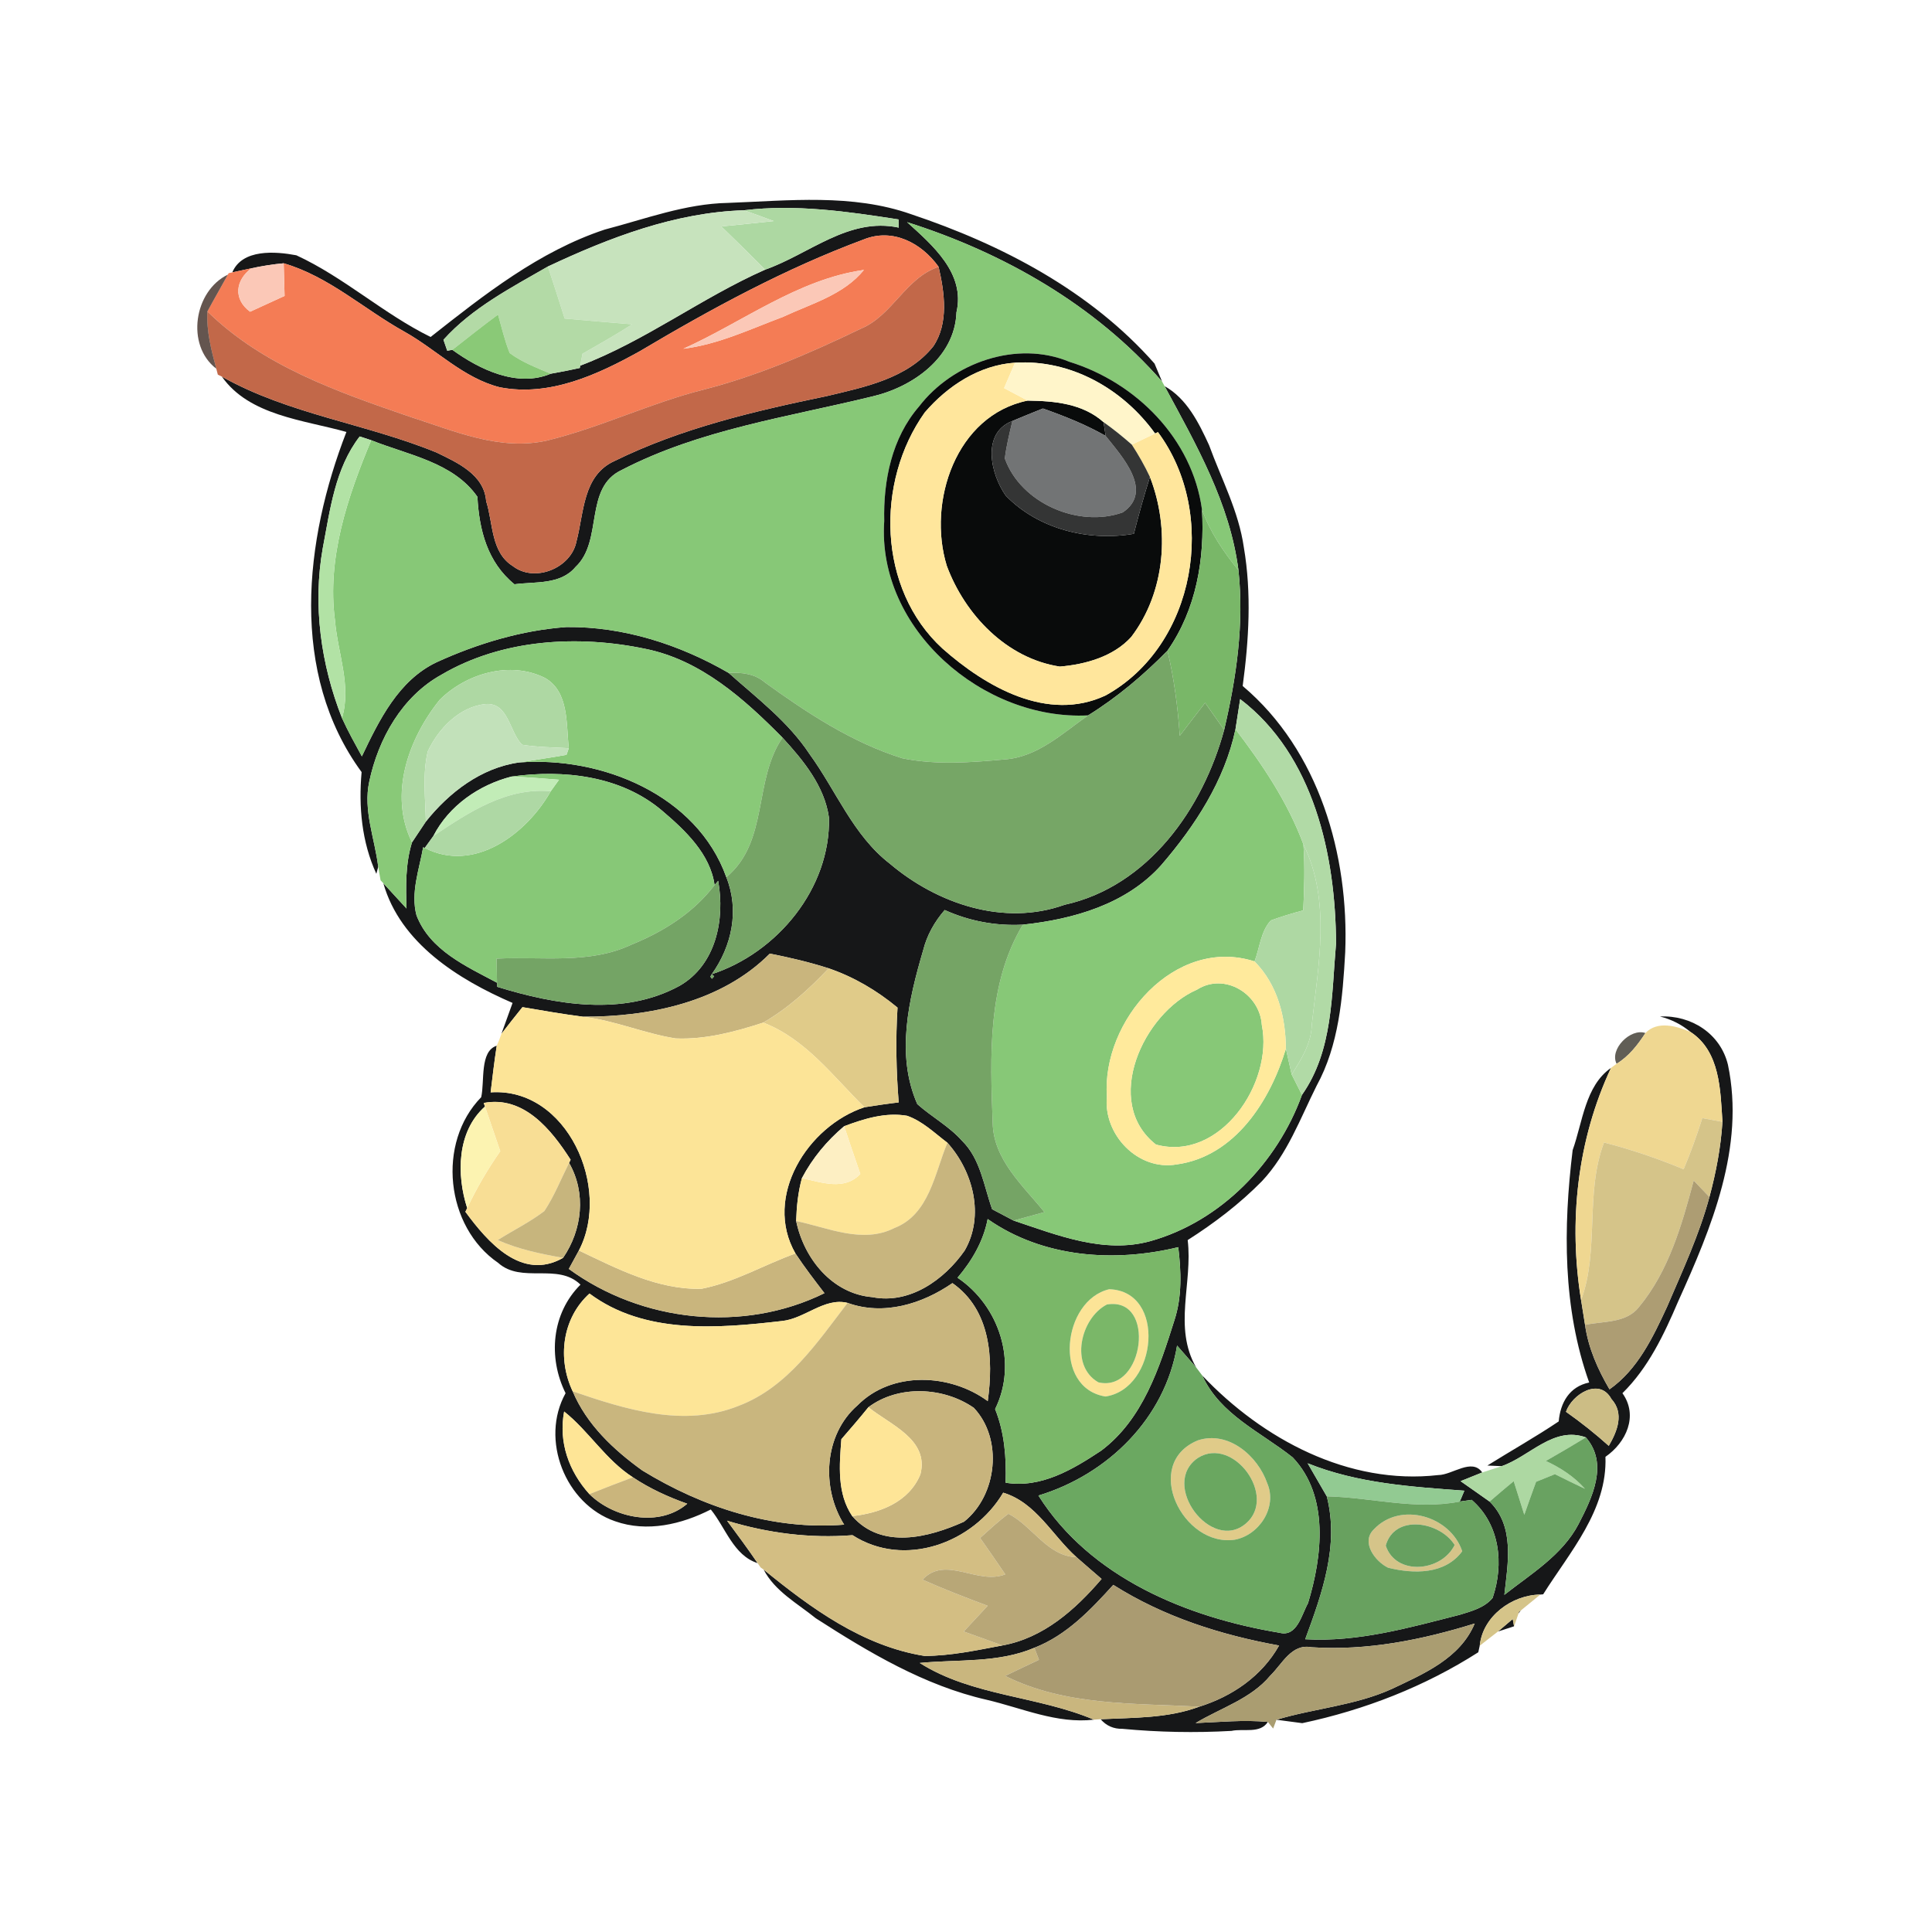 <?xml version="1.0" encoding="UTF-8" ?>
<!DOCTYPE svg PUBLIC "-//W3C//DTD SVG 1.1//EN" "http://www.w3.org/Graphics/SVG/1.1/DTD/svg11.dtd">
<svg width="215pt" height="215pt" viewBox="0 0 215 215" version="1.1" xmlns="http://www.w3.org/2000/svg">
<g id="#161718ff">
<path fill="#161718" opacity="1.00" d=" M 67.29 25.55 C 71.81 24.37 76.27 22.67 81.00 22.58 C 87.80 22.33 94.84 21.53 101.40 23.84 C 111.50 27.22 121.35 32.37 128.48 40.46 C 128.69 40.96 129.11 41.96 129.32 42.46 C 121.85 33.92 111.67 28.12 100.94 24.72 C 103.77 27.28 107.45 30.42 106.44 34.75 C 106.26 39.80 101.55 43.09 97.03 44.13 C 87.66 46.42 77.88 47.80 69.21 52.29 C 64.93 54.27 67.17 60.18 64.04 63.10 C 62.37 65.10 59.56 64.71 57.25 65.02 C 54.25 62.59 53.32 58.98 53.13 55.29 C 50.44 51.43 45.41 50.64 41.31 48.99 L 40.03 48.57 C 37.28 52.13 36.74 56.71 35.92 60.99 C 34.79 67.34 35.71 73.95 38.06 79.91 C 38.72 81.37 39.50 82.76 40.27 84.17 C 42.20 80.13 44.34 75.71 48.60 73.69 C 53.14 71.62 58.04 70.14 63.03 69.78 C 69.37 69.71 75.62 71.72 81.08 74.88 C 84.26 77.71 87.73 80.33 90.10 83.93 C 93.06 88.00 94.94 92.96 99.02 96.11 C 104.28 100.57 111.72 103.11 118.46 100.69 C 127.77 98.65 133.87 89.96 136.23 81.22 C 137.59 75.42 138.46 69.42 137.82 63.46 C 136.87 56.00 133.10 49.45 129.60 42.97 C 132.07 44.35 133.41 47.05 134.55 49.54 C 135.92 53.30 137.85 56.91 138.42 60.92 C 139.29 66.02 138.98 71.24 138.29 76.34 C 146.79 83.51 150.13 95.16 149.70 105.96 C 149.42 111.02 149.00 116.31 146.51 120.84 C 144.69 124.48 143.27 128.43 140.43 131.45 C 137.96 133.96 135.14 136.11 132.17 138.00 C 132.75 142.78 130.54 147.70 133.11 152.17 C 132.58 151.56 131.52 150.35 130.99 149.74 C 129.65 157.84 123.26 164.10 115.56 166.43 C 121.34 175.59 132.11 179.99 142.39 181.70 C 144.34 182.21 144.85 179.67 145.56 178.41 C 147.15 173.20 147.94 166.48 143.86 162.19 C 140.31 159.36 135.79 157.44 133.79 153.07 C 140.50 160.15 150.07 165.29 160.06 164.15 C 161.62 164.14 163.80 162.21 164.95 163.86 C 164.35 164.10 163.14 164.59 162.54 164.83 C 163.61 165.59 164.70 166.33 165.77 167.10 C 168.59 169.87 167.80 173.97 167.41 177.48 C 170.39 175.14 173.86 173.06 175.67 169.60 C 177.18 166.68 179.03 162.89 176.48 159.96 C 172.89 158.67 170.24 162.08 167.11 163.16 C 166.71 163.14 165.92 163.11 165.52 163.09 C 168.16 161.44 170.87 159.92 173.46 158.18 C 173.64 156.11 174.64 154.31 176.85 153.85 C 173.89 145.57 173.96 136.60 175.01 127.99 C 176.12 124.90 176.40 120.84 179.28 118.84 C 175.52 126.87 174.53 135.98 175.95 144.69 C 176.09 145.61 176.24 146.52 176.39 147.44 C 176.75 150.01 177.81 152.39 179.11 154.61 C 182.25 152.40 183.94 148.83 185.51 145.44 C 187.23 141.42 189.09 137.44 190.23 133.21 C 190.97 130.47 191.50 127.67 191.68 124.84 C 191.45 121.32 191.43 117.02 188.14 114.85 C 187.14 114.02 186.01 113.44 184.73 113.12 C 188.20 112.95 191.45 115.02 192.29 118.48 C 194.22 127.64 190.45 136.65 186.75 144.83 C 185.18 148.50 183.44 152.20 180.55 155.04 C 182.35 157.56 180.96 160.53 178.66 162.12 C 178.88 168.05 174.70 172.70 171.73 177.42 L 171.41 177.45 C 168.25 177.49 165.00 179.86 164.67 183.14 L 164.51 183.87 C 158.54 187.69 151.85 190.29 144.92 191.76 C 144.21 191.66 142.77 191.47 142.05 191.38 C 146.30 190.10 150.83 189.80 154.91 187.94 C 158.45 186.26 162.49 184.55 164.11 180.67 C 158.22 182.50 152.13 183.72 145.93 183.31 C 143.72 182.89 142.69 185.18 141.36 186.47 C 139.21 189.06 135.86 190.06 133.05 191.75 C 135.73 191.64 138.41 191.37 141.09 191.62 C 140.24 192.97 138.36 192.33 137.05 192.62 C 133.01 192.85 128.94 192.77 124.91 192.39 C 123.93 192.41 123.12 192.06 122.48 191.32 C 126.15 191.14 129.94 191.23 133.45 189.93 C 137.12 188.78 140.42 186.53 142.34 183.12 C 135.83 181.94 129.50 179.92 123.89 176.37 C 121.37 179.15 118.69 181.98 115.11 183.37 C 111.07 185.09 106.62 184.64 102.35 185.06 C 108.19 188.76 115.45 188.71 121.73 191.37 C 117.61 191.85 113.74 190.08 109.81 189.16 C 102.88 187.58 96.70 183.89 90.79 180.09 C 88.74 178.43 86.23 177.08 84.98 174.67 C 90.26 178.97 95.98 183.17 102.89 184.28 C 105.81 184.27 108.69 183.65 111.55 183.11 C 116.13 182.28 119.66 179.13 122.59 175.71 C 121.66 174.90 120.72 174.11 119.80 173.29 C 117.10 170.88 115.31 167.22 111.64 166.11 C 108.31 171.74 100.63 174.55 94.87 170.84 C 90.15 171.22 85.44 170.61 80.91 169.23 C 82.06 170.79 83.22 172.34 84.31 173.95 C 81.63 173.10 80.74 169.99 79.10 167.98 C 75.85 169.64 72.00 170.55 68.45 169.29 C 62.90 167.39 60.07 160.19 62.94 155.04 C 60.97 151.06 61.38 146.17 64.60 142.96 C 62.05 140.48 58.05 142.89 55.43 140.53 C 49.58 136.52 48.58 127.19 53.55 122.10 C 53.95 120.35 53.36 116.98 55.28 116.37 C 55.01 118.09 54.81 119.83 54.60 121.56 C 63.11 120.98 68.07 132.20 64.42 139.16 C 64.14 139.67 63.58 140.70 63.30 141.21 C 71.42 147.14 82.68 148.37 91.75 143.91 C 90.64 142.46 89.52 141.01 88.52 139.49 C 84.90 133.18 89.89 125.30 96.20 123.22 C 97.46 123.02 98.73 122.83 100.01 122.68 C 99.73 119.16 99.66 115.64 99.88 112.13 C 97.60 110.24 95.03 108.72 92.22 107.76 C 90.08 107.07 87.88 106.56 85.67 106.12 C 80.30 111.53 72.22 113.18 64.85 113.14 C 62.60 112.85 60.37 112.46 58.14 112.08 C 57.35 113.06 56.57 114.05 55.80 115.05 C 56.11 114.19 56.73 112.47 57.04 111.61 C 51.01 109.00 44.55 104.96 42.66 98.29 C 43.30 99.00 44.60 100.40 45.24 101.10 C 45.16 98.64 45.11 96.12 45.85 93.74 C 46.23 93.16 47.00 92.01 47.39 91.43 C 49.98 88.18 53.55 85.44 57.76 84.85 C 66.91 84.14 77.55 88.44 80.83 97.62 C 82.29 101.29 81.46 105.25 79.21 108.41 L 79.05 108.68 L 79.23 108.92 L 79.47 108.65 L 79.21 108.41 C 86.49 106.03 92.44 98.86 92.25 90.99 C 91.76 87.48 89.40 84.62 87.08 82.09 C 82.82 77.78 78.02 73.48 71.89 72.22 C 64.34 70.63 55.92 71.10 49.15 75.07 C 44.75 77.49 42.10 82.21 41.09 86.99 C 40.40 90.19 41.71 93.31 42.09 96.46 L 41.88 97.24 C 40.25 93.69 39.90 89.77 40.24 85.92 C 32.18 74.92 33.88 60.08 38.55 48.07 C 33.79 46.73 27.75 46.26 24.69 41.91 C 32.13 46.10 40.74 47.15 48.56 50.35 C 50.90 51.48 53.88 52.81 54.10 55.77 C 54.89 58.22 54.61 61.46 57.06 62.99 C 59.49 64.89 63.57 63.23 64.15 60.25 C 65.00 57.05 64.84 52.90 68.39 51.30 C 75.81 47.65 83.95 45.75 92.00 44.08 C 96.23 43.07 100.99 42.13 103.86 38.54 C 105.60 35.96 105.11 32.56 104.45 29.69 C 102.55 27.04 99.35 25.34 96.11 26.65 C 87.40 29.88 79.19 34.34 71.21 39.08 C 66.50 41.70 61.16 44.17 55.63 43.10 C 51.57 42.08 48.59 38.92 45.02 36.92 C 40.51 34.42 36.61 30.77 31.57 29.30 C 30.36 29.41 29.15 29.60 27.96 29.86 C 27.43 29.97 26.38 30.20 25.85 30.31 C 26.96 27.68 30.66 27.97 32.98 28.41 C 38.29 30.86 42.67 34.92 47.92 37.50 C 53.88 32.80 59.99 27.97 67.29 25.55 M 82.80 23.40 C 75.15 23.63 67.82 26.44 60.97 29.66 C 56.88 32.02 52.55 34.25 49.35 37.81 L 49.77 39.03 L 50.34 38.93 C 53.38 41.13 57.57 43.15 61.28 41.59 C 62.36 41.40 63.44 41.19 64.52 40.95 L 64.57 40.69 C 71.80 37.95 78.06 33.14 85.14 30.01 C 90.06 28.28 94.44 24.14 100.02 25.33 L 99.99 24.42 C 94.32 23.54 88.54 22.70 82.80 23.40 M 138.01 77.80 C 137.88 78.64 137.62 80.31 137.49 81.15 C 136.28 86.87 133.00 91.89 129.24 96.26 C 125.35 100.63 119.45 102.30 113.83 102.90 C 110.83 103.06 107.87 102.51 105.13 101.27 C 104.00 102.57 103.15 104.08 102.73 105.76 C 101.12 111.25 99.67 117.38 102.08 122.87 C 103.69 124.30 105.63 125.34 107.07 126.96 C 109.12 128.98 109.48 131.97 110.41 134.57 C 111.21 134.99 112.00 135.41 112.80 135.83 C 117.66 137.45 122.83 139.55 128.01 138.12 C 135.86 135.93 142.15 129.41 144.89 121.84 C 148.36 116.91 148.17 110.72 148.68 104.99 C 148.63 95.19 146.22 84.06 138.01 77.80 M 56.92 86.42 C 53.30 87.35 49.96 89.66 48.23 93.03 C 47.99 93.36 47.51 94.03 47.27 94.36 L 47.09 94.29 C 46.65 96.77 45.68 99.35 46.35 101.86 C 47.84 105.75 51.88 107.53 55.31 109.36 L 55.31 109.81 C 61.82 111.82 69.35 113.13 75.62 109.71 C 79.68 107.39 80.70 102.31 79.92 98.02 L 79.52 98.49 C 79.04 95.03 76.26 92.41 73.71 90.24 C 69.12 86.32 62.71 85.61 56.92 86.42 M 53.83 122.74 L 53.97 123.14 C 50.84 125.91 50.79 130.73 51.99 134.44 L 51.79 134.85 C 54.25 138.20 58.05 142.61 62.66 139.98 C 64.80 136.85 65.25 132.77 63.33 129.41 L 63.50 129.06 C 61.37 125.73 58.30 121.90 53.83 122.74 M 93.94 125.33 C 92.02 126.95 90.41 128.89 89.24 131.11 C 88.81 132.67 88.65 134.27 88.60 135.88 C 89.46 140.04 92.59 143.97 97.07 144.35 C 101.23 145.17 105.08 142.42 107.35 139.17 C 109.59 135.30 108.29 130.34 105.43 127.17 C 104.00 126.09 102.67 124.77 100.95 124.17 C 98.54 123.75 96.16 124.50 93.94 125.33 M 109.91 135.66 C 109.44 138.12 108.17 140.29 106.56 142.19 C 111.23 145.33 113.28 151.67 110.74 156.81 C 111.79 159.42 112.00 162.22 111.91 165.00 C 115.85 165.65 119.41 163.51 122.55 161.43 C 127.20 157.93 129.02 152.21 130.70 146.90 C 131.55 144.28 131.45 141.49 131.12 138.79 C 123.99 140.52 116.07 139.97 109.91 135.66 M 94.32 144.99 C 91.74 144.35 89.55 146.77 86.99 147.01 C 79.84 147.83 71.73 148.52 65.60 143.95 C 62.55 146.71 62.01 151.20 63.73 154.83 C 65.29 158.53 68.27 161.33 71.48 163.64 C 78.17 167.74 86.01 170.31 93.94 169.67 C 91.37 165.57 91.68 159.66 95.43 156.39 C 99.24 152.54 105.73 152.84 109.92 155.92 C 110.57 151.21 110.26 145.78 105.99 142.79 C 102.61 145.12 98.33 146.44 94.32 144.99 M 96.64 156.60 C 95.66 157.81 94.65 158.99 93.63 160.16 C 93.41 163.06 93.13 166.18 94.84 168.72 C 98.12 172.46 103.34 171.11 107.28 169.34 C 110.98 166.40 111.64 160.13 108.37 156.67 C 105.01 154.34 99.99 154.09 96.64 156.60 M 174.27 157.11 C 175.93 158.28 177.52 159.54 179.03 160.90 C 179.98 159.27 180.78 157.29 179.32 155.68 C 177.99 153.24 174.94 155.16 174.27 157.11 M 62.78 157.08 C 62.14 160.50 63.31 163.74 65.59 166.27 C 68.33 168.97 73.39 170.00 76.48 167.34 C 74.36 166.59 72.30 165.65 70.43 164.40 C 67.40 162.46 65.52 159.25 62.78 157.08 M 145.52 162.84 C 146.23 164.06 146.94 165.29 147.65 166.52 C 149.05 172.00 147.12 177.33 145.25 182.42 C 151.14 182.76 156.83 181.13 162.48 179.69 C 163.77 179.29 165.19 178.92 166.10 177.83 C 167.39 174.05 166.92 169.63 163.77 166.91 C 163.44 166.96 162.78 167.06 162.45 167.10 L 162.96 165.89 C 157.04 165.45 151.10 165.08 145.52 162.84 Z" />
<path fill="#161718" opacity="1.00" d=" M 166.70 181.56 C 167.11 181.22 167.93 180.52 168.34 180.17 L 168.49 180.98 C 168.04 181.13 167.15 181.42 166.70 181.56 Z" />
</g>
<g id="#add8a2ff">
<path fill="#add8a2" opacity="1.00" d=" M 82.80 23.40 C 88.54 22.70 94.32 23.54 99.99 24.42 L 100.02 25.33 C 94.44 24.14 90.06 28.28 85.14 30.01 C 83.54 28.39 81.91 26.78 80.27 25.20 C 82.21 25.01 84.15 24.81 86.10 24.60 C 85.00 24.19 83.90 23.79 82.80 23.40 Z" />
<path fill="#add8a2" opacity="1.00" d=" M 167.11 163.16 C 170.24 162.08 172.89 158.67 176.48 159.96 C 175.01 160.85 173.53 161.73 172.03 162.58 C 173.66 163.34 175.18 164.32 176.38 165.68 C 175.25 165.15 174.14 164.60 173.04 164.05 C 172.51 164.26 171.46 164.69 170.94 164.90 C 170.49 166.12 170.06 167.34 169.63 168.57 C 169.24 167.32 168.85 166.07 168.45 164.83 C 167.55 165.58 166.65 166.33 165.77 167.10 C 164.70 166.33 163.61 165.59 162.54 164.83 C 163.14 164.59 164.35 164.10 164.95 163.86 C 165.49 163.68 166.57 163.33 167.11 163.16 Z" />
</g>
<g id="#c7e3bdff">
<path fill="#c7e3bd" opacity="1.00" d=" M 60.97 29.66 C 67.82 26.44 75.15 23.63 82.80 23.40 C 83.90 23.79 85.00 24.19 86.10 24.60 C 84.15 24.81 82.21 25.01 80.27 25.20 C 81.91 26.78 83.54 28.39 85.14 30.01 C 78.06 33.14 71.80 37.95 64.57 40.69 C 64.63 40.36 64.76 39.70 64.82 39.37 C 66.68 38.30 68.55 37.25 70.35 36.09 C 67.84 35.88 65.34 35.68 62.84 35.45 C 62.23 33.52 61.61 31.58 60.97 29.66 Z" />
</g>
<g id="#87c877ff">
<path fill="#87c877" opacity="1.00" d=" M 100.94 24.72 C 111.67 28.12 121.85 33.92 129.32 42.46 C 129.39 42.59 129.53 42.84 129.60 42.97 C 133.10 49.45 136.87 56.00 137.82 63.46 C 136.16 61.41 134.65 59.20 133.76 56.70 C 132.69 48.83 126.42 42.55 119.00 40.26 C 113.16 37.83 106.02 40.35 102.27 45.24 C 99.24 48.74 98.29 53.48 98.40 57.98 C 97.57 70.04 109.46 80.21 121.09 79.61 C 118.22 81.61 115.48 84.25 111.80 84.51 C 108.02 84.86 104.14 85.15 100.40 84.38 C 94.80 82.62 89.84 79.35 85.13 75.95 C 84.00 74.97 82.52 74.81 81.08 74.88 C 75.62 71.72 69.37 69.71 63.03 69.78 C 58.04 70.14 53.14 71.62 48.60 73.69 C 44.34 75.71 42.20 80.13 40.27 84.17 C 39.50 82.76 38.72 81.37 38.06 79.91 C 39.13 76.28 37.57 72.67 37.28 69.05 C 36.36 62.10 38.68 55.30 41.31 48.99 C 45.41 50.64 50.44 51.43 53.13 55.29 C 53.32 58.98 54.25 62.59 57.25 65.02 C 59.56 64.71 62.37 65.10 64.04 63.10 C 67.17 60.18 64.93 54.27 69.21 52.29 C 77.88 47.80 87.66 46.42 97.03 44.13 C 101.55 43.09 106.26 39.80 106.44 34.75 C 107.45 30.42 103.77 27.28 100.94 24.72 Z" />
<path fill="#87c877" opacity="1.00" d=" M 129.24 96.26 C 133.00 91.89 136.28 86.87 137.49 81.15 C 140.50 85.10 143.31 89.27 145.05 93.97 C 145.22 96.41 145.15 98.87 145.03 101.31 C 143.81 101.63 142.60 102.00 141.42 102.43 C 140.29 103.66 140.19 105.48 139.61 106.99 C 130.75 104.15 122.58 113.62 123.18 122.03 C 122.76 126.25 126.63 130.33 130.95 129.58 C 137.43 128.69 141.36 122.48 143.10 116.70 C 143.26 117.42 143.58 118.85 143.74 119.57 C 144.03 120.14 144.61 121.27 144.89 121.84 C 142.15 129.41 135.86 135.93 128.01 138.12 C 122.83 139.55 117.66 137.45 112.80 135.83 C 113.94 135.51 115.09 135.20 116.23 134.89 C 113.84 131.94 110.55 129.05 110.47 124.96 C 110.19 117.55 109.86 109.48 113.83 102.90 C 119.45 102.30 125.35 100.63 129.24 96.26 Z" />
<path fill="#87c877" opacity="1.00" d=" M 56.92 86.42 C 62.71 85.61 69.12 86.32 73.71 90.24 C 76.26 92.41 79.04 95.03 79.52 98.49 C 77.18 101.58 73.83 103.68 70.28 105.12 C 65.58 107.34 60.27 106.42 55.26 106.68 C 55.28 107.57 55.29 108.46 55.31 109.36 C 51.88 107.53 47.84 105.75 46.35 101.86 C 45.68 99.35 46.65 96.77 47.09 94.29 L 47.27 94.36 C 52.78 97.21 58.63 92.77 61.29 88.05 C 61.52 87.73 61.98 87.09 62.21 86.77 C 60.45 86.63 58.69 86.49 56.92 86.42 Z" />
<path fill="#87c877" opacity="1.00" d=" M 133.21 110.13 C 136.27 108.18 140.21 110.60 140.42 114.07 C 141.73 120.52 135.77 129.32 128.64 127.37 C 122.64 122.68 127.22 112.72 133.21 110.13 Z" />
</g>
<g id="#f47c55ff">
<path fill="#f47c55" opacity="1.00" d=" M 71.21 39.08 C 79.19 34.34 87.40 29.88 96.11 26.65 C 99.35 25.34 102.55 27.04 104.45 29.69 C 100.77 30.93 99.34 35.09 95.82 36.57 C 90.19 39.28 84.44 41.78 78.38 43.34 C 72.43 44.83 66.89 47.55 60.94 49.01 C 55.67 50.24 50.52 47.95 45.59 46.37 C 37.58 43.62 29.25 40.72 23.08 34.66 C 23.82 33.28 24.61 31.93 25.36 30.56 L 25.45 30.40 L 25.85 30.31 C 26.38 30.20 27.43 29.97 27.96 29.86 C 26.20 31.20 25.93 33.28 27.83 34.69 C 29.11 34.11 30.40 33.52 31.67 32.93 C 31.65 32.02 31.60 30.21 31.57 29.30 C 36.61 30.77 40.51 34.42 45.02 36.92 C 48.59 38.92 51.57 42.08 55.63 43.10 C 61.16 44.17 66.50 41.70 71.21 39.08 M 76.05 38.81 C 79.94 38.33 83.50 36.62 87.14 35.26 C 90.26 33.80 93.89 32.82 96.14 30.04 C 88.79 31.08 82.69 35.82 76.05 38.81 Z" />
</g>
<g id="#fbc8b7ff">
<path fill="#fbc8b7" opacity="1.00" d=" M 27.96 29.86 C 29.15 29.60 30.36 29.41 31.57 29.30 C 31.60 30.21 31.65 32.02 31.67 32.93 C 30.40 33.52 29.11 34.11 27.83 34.69 C 25.93 33.28 26.20 31.20 27.96 29.86 Z" />
<path fill="#fbc8b7" opacity="1.00" d=" M 76.05 38.81 C 82.69 35.82 88.79 31.08 96.14 30.04 C 93.89 32.82 90.26 33.80 87.14 35.26 C 83.50 36.62 79.94 38.33 76.05 38.81 Z" />
</g>
<g id="#b3daa6ff">
<path fill="#b3daa6" opacity="1.00" d=" M 49.35 37.81 C 52.55 34.25 56.88 32.02 60.97 29.66 C 61.61 31.58 62.23 33.52 62.84 35.45 C 65.34 35.68 67.84 35.88 70.35 36.09 C 68.55 37.25 66.68 38.30 64.82 39.37 C 64.76 39.70 64.63 40.36 64.57 40.69 L 64.52 40.95 C 63.44 41.19 62.36 41.40 61.28 41.59 C 59.72 40.92 58.09 40.32 56.72 39.29 C 56.16 37.90 55.83 36.44 55.42 35.01 C 53.70 36.27 52.03 37.61 50.34 38.93 L 49.77 39.03 L 49.35 37.81 Z" />
</g>
<g id="#c26849ff">
<path fill="#c26849" opacity="1.00" d=" M 95.82 36.57 C 99.34 35.09 100.77 30.93 104.45 29.69 C 105.11 32.56 105.60 35.96 103.86 38.54 C 100.99 42.13 96.23 43.07 92.00 44.08 C 83.95 45.75 75.81 47.65 68.39 51.30 C 64.84 52.90 65.00 57.05 64.15 60.25 C 63.57 63.23 59.49 64.89 57.06 62.99 C 54.61 61.46 54.89 58.22 54.10 55.77 C 53.88 52.81 50.90 51.48 48.56 50.35 C 40.74 47.15 32.13 46.10 24.69 41.91 L 24.24 41.69 L 24.07 41.03 C 23.51 38.95 22.96 36.83 23.08 34.66 C 29.25 40.72 37.58 43.62 45.59 46.37 C 50.52 47.95 55.67 50.24 60.94 49.01 C 66.89 47.55 72.43 44.83 78.38 43.34 C 84.44 41.78 90.19 39.28 95.82 36.57 Z" />
</g>
<g id="#2b160fba">
<path fill="#2b160f" opacity="0.73" d=" M 24.07 41.03 C 20.65 38.42 21.59 32.37 25.36 30.56 C 24.61 31.93 23.82 33.28 23.08 34.66 C 22.96 36.83 23.51 38.95 24.07 41.03 Z" />
</g>
<g id="#8ac977ff">
<path fill="#8ac977" opacity="1.00" d=" M 50.34 38.93 C 52.03 37.61 53.70 36.27 55.42 35.01 C 55.83 36.44 56.16 37.90 56.72 39.29 C 58.09 40.32 59.72 40.92 61.28 41.59 C 57.57 43.15 53.38 41.13 50.34 38.93 Z" />
</g>
<g id="#090b0bff">
<path fill="#090b0b" opacity="1.00" d=" M 102.27 45.24 C 106.02 40.35 113.16 37.83 119.00 40.26 C 126.42 42.55 132.69 48.83 133.76 56.70 C 134.08 62.20 133.13 67.82 129.92 72.41 C 127.25 75.13 124.33 77.60 121.09 79.61 C 109.46 80.21 97.57 70.04 98.40 57.98 C 98.29 53.48 99.24 48.74 102.27 45.24 M 102.91 45.90 C 97.40 53.64 97.65 65.55 104.88 72.17 C 109.68 76.42 116.58 80.42 123.04 77.39 C 133.10 71.83 135.59 57.15 128.86 48.09 L 128.54 48.24 C 124.97 43.28 119.17 39.98 112.96 40.36 C 108.98 40.63 105.45 42.94 102.91 45.90 Z" />
<path fill="#090b0b" opacity="1.00" d=" M 114.36 44.58 C 117.34 44.62 120.48 44.90 122.81 46.98 L 123.04 48.51 C 120.83 47.25 118.46 46.31 116.06 45.46 C 114.92 45.91 113.79 46.38 112.66 46.85 C 109.19 48.18 110.24 52.77 111.92 55.15 C 115.52 58.88 121.14 60.28 126.18 59.40 C 126.72 57.28 127.31 55.17 127.97 53.08 C 130.22 58.87 129.71 65.86 125.89 70.88 C 123.91 73.07 120.80 73.94 117.94 74.18 C 112.02 73.28 107.38 68.41 105.36 62.96 C 103.18 55.85 106.38 46.20 114.36 44.58 Z" />
</g>
<g id="#ffe69cff">
<path fill="#ffe69c" opacity="1.00" d=" M 102.91 45.90 C 105.45 42.94 108.98 40.63 112.96 40.36 C 112.66 41.07 112.05 42.48 111.74 43.19 C 112.40 43.54 113.71 44.23 114.36 44.58 C 106.38 46.20 103.18 55.85 105.36 62.96 C 107.38 68.41 112.02 73.28 117.94 74.18 C 120.80 73.94 123.91 73.07 125.89 70.88 C 129.71 65.86 130.22 58.87 127.97 53.08 C 127.38 51.83 126.70 50.63 125.95 49.48 C 126.60 49.17 127.89 48.55 128.54 48.24 L 128.86 48.09 C 135.59 57.15 133.10 71.83 123.04 77.39 C 116.58 80.42 109.68 76.42 104.88 72.17 C 97.65 65.55 97.40 53.64 102.91 45.90 Z" />
</g>
<g id="#fff5caff">
<path fill="#fff5ca" opacity="1.00" d=" M 112.96 40.36 C 119.17 39.98 124.97 43.28 128.54 48.24 C 127.89 48.55 126.60 49.17 125.95 49.48 C 124.94 48.59 123.90 47.75 122.81 46.98 C 120.48 44.90 117.34 44.62 114.36 44.58 C 113.71 44.23 112.40 43.54 111.74 43.19 C 112.05 42.48 112.66 41.07 112.96 40.36 Z" />
</g>
<g id="#727475ff">
<path fill="#727475" opacity="1.00" d=" M 112.66 46.85 C 113.79 46.38 114.92 45.91 116.06 45.46 C 118.46 46.31 120.83 47.25 123.04 48.51 C 124.83 50.76 128.43 54.65 124.95 57.02 C 120.06 58.78 113.59 56.01 111.82 51.02 C 111.99 49.61 112.34 48.23 112.66 46.85 Z" />
</g>
<g id="#343535ff">
<path fill="#343535" opacity="1.00" d=" M 111.92 55.15 C 110.24 52.77 109.19 48.18 112.66 46.85 C 112.34 48.23 111.99 49.61 111.82 51.02 C 113.59 56.01 120.06 58.78 124.95 57.02 C 128.43 54.65 124.83 50.76 123.04 48.51 L 122.81 46.98 C 123.90 47.75 124.94 48.59 125.95 49.48 C 126.70 50.63 127.38 51.83 127.97 53.08 C 127.31 55.17 126.72 57.28 126.18 59.40 C 121.14 60.28 115.52 58.88 111.92 55.15 Z" />
</g>
<g id="#b2e2a5ff">
<path fill="#b2e2a5" opacity="1.00" d=" M 40.03 48.57 L 41.31 48.99 C 38.68 55.30 36.36 62.10 37.28 69.05 C 37.57 72.67 39.13 76.28 38.06 79.91 C 35.71 73.95 34.79 67.34 35.92 60.99 C 36.74 56.71 37.28 52.13 40.03 48.57 Z" />
</g>
<g id="#79b768ff">
<path fill="#79b768" opacity="1.00" d=" M 133.76 56.70 C 134.65 59.20 136.16 61.41 137.82 63.46 C 138.46 69.42 137.59 75.42 136.23 81.22 C 135.52 80.21 134.82 79.21 134.11 78.21 C 133.17 79.43 132.22 80.65 131.29 81.88 C 131.07 78.70 130.66 75.52 129.92 72.41 C 133.13 67.82 134.08 62.20 133.76 56.70 Z" />
</g>
<g id="#89c978ff">
<path fill="#89c978" opacity="1.00" d=" M 49.15 75.07 C 55.92 71.10 64.34 70.63 71.89 72.22 C 78.02 73.48 82.82 77.78 87.08 82.09 C 83.80 86.88 85.60 93.63 80.83 97.62 C 77.55 88.44 66.91 84.14 57.76 84.85 C 59.52 84.56 61.28 84.32 63.04 84.00 L 63.30 83.26 C 62.99 80.60 63.35 76.98 60.64 75.44 C 56.76 73.51 51.88 74.94 48.93 77.88 C 45.44 82.22 43.23 88.42 45.85 93.74 C 45.11 96.12 45.16 98.64 45.24 101.10 C 44.60 100.40 43.30 99.00 42.66 98.29 L 42.35 97.96 C 42.28 97.58 42.16 96.83 42.09 96.46 C 41.71 93.31 40.40 90.19 41.09 86.99 C 42.10 82.21 44.75 77.49 49.15 75.07 Z" />
</g>
<g id="#76a666ff">
<path fill="#76a666" opacity="1.00" d=" M 121.09 79.61 C 124.33 77.60 127.25 75.13 129.92 72.41 C 130.66 75.52 131.07 78.70 131.29 81.88 C 132.22 80.65 133.17 79.43 134.11 78.21 C 134.82 79.21 135.52 80.21 136.23 81.22 C 133.87 89.96 127.77 98.65 118.46 100.69 C 111.72 103.11 104.28 100.57 99.02 96.11 C 94.94 92.96 93.06 88.00 90.10 83.93 C 87.73 80.33 84.26 77.71 81.08 74.88 C 82.52 74.81 84.00 74.97 85.13 75.95 C 89.84 79.35 94.80 82.62 100.40 84.38 C 104.14 85.15 108.02 84.86 111.80 84.51 C 115.48 84.25 118.22 81.61 121.09 79.61 Z" />
</g>
<g id="#aed8a3ff">
<path fill="#aed8a3" opacity="1.00" d=" M 48.93 77.88 C 51.88 74.94 56.76 73.51 60.64 75.44 C 63.35 76.98 62.99 80.60 63.30 83.26 C 61.57 83.17 59.82 83.15 58.10 82.88 C 56.67 81.46 56.61 78.16 54.03 78.35 C 51.12 78.65 48.78 81.09 47.60 83.63 C 47.00 86.18 47.34 88.84 47.39 91.43 C 47.00 92.01 46.23 93.16 45.85 93.74 C 43.23 88.42 45.44 82.22 48.93 77.88 Z" />
<path fill="#aed8a3" opacity="1.00" d=" M 145.05 93.97 C 148.14 100.25 146.71 107.39 145.98 114.03 C 145.93 116.12 144.82 117.87 143.74 119.57 C 143.58 118.85 143.26 117.42 143.10 116.70 C 143.06 113.13 142.18 109.60 139.61 106.99 C 140.19 105.48 140.29 103.66 141.42 102.43 C 142.60 102.00 143.81 101.63 145.03 101.31 C 145.15 98.87 145.22 96.41 145.05 93.97 Z" />
</g>
<g id="#c2e1baff">
<path fill="#c2e1ba" opacity="1.00" d=" M 47.60 83.63 C 48.78 81.09 51.12 78.65 54.03 78.35 C 56.61 78.16 56.67 81.46 58.10 82.88 C 59.82 83.15 61.57 83.17 63.30 83.26 L 63.04 84.00 C 61.28 84.32 59.52 84.56 57.76 84.85 C 53.55 85.44 49.98 88.18 47.39 91.43 C 47.34 88.84 47.00 86.18 47.60 83.63 Z" />
</g>
<g id="#b1daa6ff">
<path fill="#b1daa6" opacity="1.00" d=" M 138.01 77.80 C 146.22 84.06 148.63 95.19 148.68 104.99 C 148.17 110.72 148.36 116.91 144.89 121.84 C 144.61 121.27 144.03 120.14 143.74 119.57 C 144.82 117.87 145.93 116.12 145.98 114.03 C 146.71 107.39 148.14 100.25 145.05 93.97 C 143.31 89.27 140.50 85.10 137.49 81.15 C 137.62 80.31 137.88 78.64 138.01 77.80 Z" />
</g>
<g id="#75a465ff">
<path fill="#75a465" opacity="1.00" d=" M 80.83 97.62 C 85.60 93.63 83.80 86.88 87.08 82.09 C 89.40 84.62 91.76 87.48 92.25 90.99 C 92.44 98.86 86.49 106.03 79.21 108.41 C 81.46 105.25 82.29 101.29 80.83 97.62 Z" />
<path fill="#75a465" opacity="1.00" d=" M 105.13 101.27 C 107.87 102.51 110.83 103.06 113.83 102.90 C 109.86 109.48 110.19 117.55 110.47 124.96 C 110.55 129.05 113.84 131.94 116.23 134.89 C 115.09 135.20 113.94 135.51 112.80 135.83 C 112.00 135.41 111.21 134.99 110.41 134.57 C 109.48 131.97 109.12 128.98 107.07 126.96 C 105.63 125.34 103.69 124.30 102.08 122.87 C 99.67 117.38 101.12 111.25 102.73 105.76 C 103.15 104.08 104.00 102.57 105.13 101.27 Z" />
</g>
<g id="#c2ecb7ff">
<path fill="#c2ecb7" opacity="1.00" d=" M 48.23 93.03 C 49.96 89.66 53.30 87.35 56.92 86.42 C 58.69 86.49 60.45 86.63 62.21 86.77 C 61.98 87.09 61.52 87.73 61.29 88.05 C 56.30 87.62 52.17 90.40 48.23 93.03 Z" />
</g>
<g id="#aed8a4ff">
<path fill="#aed8a4" opacity="1.00" d=" M 48.23 93.03 C 52.17 90.40 56.30 87.62 61.29 88.05 C 58.63 92.77 52.78 97.21 47.27 94.36 C 47.51 94.03 47.99 93.36 48.23 93.03 Z" />
</g>
<g id="#74a465ff">
<path fill="#74a465" opacity="1.00" d=" M 79.52 98.49 L 79.92 98.02 C 80.70 102.31 79.68 107.39 75.62 109.71 C 69.35 113.13 61.82 111.82 55.31 109.81 L 55.31 109.36 C 55.29 108.46 55.28 107.57 55.26 106.68 C 60.27 106.42 65.58 107.34 70.28 105.12 C 73.83 103.68 77.18 101.58 79.52 98.49 Z" />
</g>
<g id="#c9b57dff">
<path fill="#c9b57d" opacity="1.00" d=" M 85.67 106.12 C 87.88 106.56 90.08 107.07 92.22 107.76 C 90.05 110.06 87.69 112.21 84.94 113.80 C 81.80 114.82 78.52 115.70 75.19 115.56 C 71.69 115.01 68.39 113.55 64.85 113.14 C 72.22 113.18 80.30 111.53 85.67 106.12 Z" />
<path fill="#c9b57d" opacity="1.00" d=" M 63.30 141.21 C 63.58 140.70 64.14 139.67 64.42 139.16 C 68.71 141.20 73.19 143.55 78.07 143.42 C 81.75 142.70 85.02 140.75 88.52 139.49 C 89.52 141.01 90.64 142.46 91.75 143.91 C 82.68 148.37 71.42 147.14 63.30 141.21 Z" />
</g>
<g id="#ffea9cff">
<path fill="#ffea9c" opacity="1.00" d=" M 123.18 122.03 C 122.58 113.62 130.75 104.15 139.61 106.99 C 142.18 109.60 143.06 113.13 143.10 116.70 C 141.36 122.48 137.43 128.69 130.95 129.58 C 126.63 130.33 122.76 126.25 123.18 122.03 M 133.21 110.13 C 127.22 112.72 122.64 122.68 128.64 127.37 C 135.77 129.32 141.73 120.52 140.42 114.07 C 140.21 110.60 136.27 108.18 133.21 110.13 Z" />
</g>
<g id="#74a565ff">
<path fill="#74a565" opacity="1.00" d=" M 79.05 108.68 L 79.21 108.41 L 79.47 108.65 L 79.23 108.92 L 79.05 108.68 Z" />
</g>
<g id="#e0cb89ff">
<path fill="#e0cb89" opacity="1.00" d=" M 84.94 113.80 C 87.69 112.21 90.05 110.06 92.22 107.76 C 95.03 108.72 97.60 110.24 99.88 112.13 C 99.66 115.64 99.73 119.16 100.01 122.68 C 98.73 122.83 97.46 123.02 96.20 123.22 C 92.70 119.78 89.68 115.64 84.94 113.80 Z" />
<path fill="#e0cb89" opacity="1.00" d=" M 133.30 160.29 C 136.69 159.17 139.98 162.02 141.03 165.08 C 142.16 167.72 140.15 170.82 137.43 171.34 C 131.64 172.23 127.02 162.89 133.30 160.29 M 133.33 162.23 C 129.01 165.12 134.78 172.85 138.65 169.54 C 142.19 166.52 137.24 159.78 133.33 162.23 Z" />
</g>
<g id="#fce497ff">
<path fill="#fce497" opacity="1.00" d=" M 58.14 112.08 C 60.37 112.46 62.60 112.85 64.85 113.14 C 68.39 113.55 71.69 115.01 75.19 115.56 C 78.52 115.70 81.80 114.82 84.94 113.80 C 89.68 115.64 92.70 119.78 96.20 123.22 C 89.89 125.30 84.90 133.18 88.52 139.49 C 85.02 140.75 81.75 142.70 78.07 143.42 C 73.19 143.55 68.71 141.20 64.42 139.16 C 68.07 132.20 63.11 120.98 54.60 121.56 C 54.81 119.83 55.01 118.09 55.28 116.37 L 55.55 115.73 L 55.80 115.05 C 56.57 114.05 57.35 113.06 58.14 112.08 Z" />
<path fill="#fce497" opacity="1.00" d=" M 123.44 143.47 C 129.82 143.67 128.81 154.55 123.02 155.41 C 117.12 154.46 118.23 144.69 123.44 143.47 M 123.18 145.17 C 120.23 146.69 119.01 151.99 122.23 153.83 C 127.33 155.04 128.72 144.24 123.18 145.17 Z" />
</g>
<g id="#252116b8">
<path fill="#252116" opacity="0.72" d=" M 179.90 118.38 C 179.08 116.76 181.46 114.38 183.11 114.96 C 182.25 116.28 181.27 117.55 179.90 118.38 Z" />
</g>
<g id="#efd791ff">
<path fill="#efd791" opacity="1.00" d=" M 183.11 114.96 C 184.44 113.56 186.60 114.18 188.14 114.85 C 191.43 117.02 191.45 121.32 191.68 124.84 C 191.12 124.74 190.00 124.53 189.44 124.43 C 188.83 126.35 188.15 128.26 187.36 130.12 C 184.48 128.92 181.52 127.92 178.50 127.14 C 176.36 132.82 178.01 139.08 175.95 144.69 C 174.53 135.98 175.52 126.87 179.28 118.84 C 179.44 118.73 179.75 118.50 179.90 118.38 C 181.27 117.55 182.25 116.28 183.11 114.96 Z" />
</g>
<g id="#f8de95ff">
<path fill="#f8de95" opacity="1.00" d=" M 53.83 122.74 C 58.30 121.90 61.37 125.73 63.50 129.06 L 63.33 129.41 C 62.43 131.21 61.69 133.09 60.58 134.77 C 58.96 136.01 57.11 136.91 55.39 138.00 C 57.71 139.03 60.18 139.54 62.66 139.98 C 58.05 142.61 54.25 138.20 51.79 134.85 L 51.99 134.44 C 53.04 132.22 54.27 130.11 55.67 128.11 C 55.10 126.45 54.53 124.80 53.97 123.14 L 53.83 122.74 Z" />
</g>
<g id="#fcf3b1ff">
<path fill="#fcf3b1" opacity="1.00" d=" M 51.99 134.44 C 50.79 130.73 50.84 125.91 53.97 123.14 C 54.53 124.80 55.10 126.45 55.67 128.11 C 54.27 130.11 53.04 132.22 51.99 134.44 Z" />
</g>
<g id="#fde597ff">
<path fill="#fde597" opacity="1.00" d=" M 93.94 125.33 C 96.16 124.50 98.54 123.75 100.95 124.17 C 102.67 124.77 104.00 126.09 105.43 127.17 C 104.01 130.56 103.43 135.15 99.53 136.66 C 96.00 138.45 92.14 136.62 88.60 135.88 C 88.65 134.27 88.81 132.67 89.24 131.11 C 91.42 131.57 93.95 132.54 95.74 130.64 C 95.12 128.87 94.53 127.10 93.94 125.33 Z" />
<path fill="#fde597" opacity="1.00" d=" M 63.73 154.83 C 62.01 151.20 62.55 146.71 65.60 143.95 C 71.73 148.52 79.84 147.83 86.99 147.01 C 89.55 146.77 91.74 144.35 94.32 144.99 C 90.94 149.40 87.65 154.37 82.22 156.44 C 76.13 158.90 69.62 156.85 63.73 154.83 Z" />
</g>
<g id="#d5c489ff">
<path fill="#d5c489" opacity="1.00" d=" M 189.44 124.43 C 190.00 124.53 191.12 124.74 191.68 124.84 C 191.50 127.67 190.97 130.47 190.23 133.21 C 189.65 132.60 189.06 131.99 188.48 131.38 C 187.17 136.30 185.71 141.45 182.40 145.44 C 180.97 147.28 178.43 147.00 176.39 147.44 C 176.24 146.52 176.09 145.61 175.95 144.69 C 178.01 139.08 176.36 132.82 178.50 127.14 C 181.52 127.92 184.48 128.92 187.36 130.12 C 188.15 128.26 188.83 126.35 189.44 124.43 Z" />
<path fill="#d5c489" opacity="1.00" d=" M 152.87 170.21 C 155.83 167.04 161.42 168.70 162.72 172.63 C 160.80 175.23 157.32 175.17 154.47 174.46 C 153.03 173.76 151.43 171.63 152.87 170.21 M 154.21 172.00 C 155.32 175.38 160.39 174.95 161.88 171.93 C 160.21 169.29 155.18 168.47 154.21 172.00 Z" />
<path fill="#d5c489" opacity="1.00" d=" M 164.67 183.14 C 165.00 179.86 168.25 177.49 171.41 177.45 C 170.87 177.89 169.78 178.79 169.23 179.23 L 169.05 179.37 L 168.98 179.56 C 168.86 179.92 168.62 180.63 168.49 180.98 L 168.34 180.17 C 167.93 180.52 167.11 181.22 166.70 181.56 C 166.20 181.96 165.18 182.74 164.67 183.14 Z" />
</g>
<g id="#fdefc3ff">
<path fill="#fdefc3" opacity="1.00" d=" M 89.24 131.11 C 90.41 128.89 92.02 126.95 93.94 125.33 C 94.53 127.10 95.12 128.87 95.74 130.64 C 93.95 132.54 91.42 131.57 89.24 131.11 Z" />
</g>
<g id="#c8b57eff">
<path fill="#c8b57e" opacity="1.00" d=" M 99.53 136.66 C 103.43 135.15 104.01 130.56 105.43 127.17 C 108.29 130.34 109.59 135.30 107.35 139.17 C 105.08 142.42 101.23 145.17 97.07 144.35 C 92.59 143.97 89.46 140.04 88.60 135.88 C 92.14 136.62 96.00 138.45 99.53 136.66 Z" />
</g>
<g id="#c7b57dff">
<path fill="#c7b57d" opacity="1.00" d=" M 63.33 129.41 C 65.25 132.77 64.80 136.85 62.66 139.98 C 60.18 139.54 57.71 139.03 55.39 138.00 C 57.11 136.91 58.96 136.01 60.58 134.77 C 61.69 133.09 62.43 131.21 63.33 129.41 Z" />
</g>
<g id="#ad9d73ff">
<path fill="#ad9d73" opacity="1.00" d=" M 188.48 131.38 C 189.06 131.99 189.65 132.60 190.23 133.21 C 189.09 137.44 187.23 141.42 185.51 145.44 C 183.94 148.83 182.25 152.40 179.11 154.61 C 177.81 152.39 176.75 150.01 176.39 147.44 C 178.43 147.00 180.97 147.28 182.40 145.44 C 185.71 141.45 187.17 136.30 188.48 131.38 Z" />
</g>
<g id="#7ab768ff">
<path fill="#7ab768" opacity="1.00" d=" M 109.91 135.66 C 116.07 139.97 123.99 140.52 131.12 138.79 C 131.45 141.49 131.55 144.28 130.70 146.90 C 129.02 152.21 127.20 157.93 122.55 161.43 C 119.41 163.51 115.85 165.65 111.91 165.00 C 112.00 162.22 111.79 159.42 110.74 156.81 C 113.28 151.67 111.23 145.33 106.56 142.19 C 108.17 140.29 109.44 138.12 109.91 135.66 M 123.44 143.47 C 118.23 144.69 117.12 154.46 123.02 155.41 C 128.81 154.55 129.82 143.67 123.44 143.47 Z" />
<path fill="#7ab768" opacity="1.00" d=" M 123.18 145.17 C 128.72 144.24 127.33 155.04 122.23 153.83 C 119.01 151.99 120.23 146.69 123.18 145.17 Z" />
</g>
<g id="#c9b67eff">
<path fill="#c9b67e" opacity="1.00" d=" M 94.32 144.99 C 98.33 146.44 102.61 145.12 105.99 142.79 C 110.26 145.78 110.57 151.21 109.92 155.92 C 105.73 152.84 99.24 152.54 95.43 156.39 C 91.68 159.66 91.37 165.57 93.94 169.67 C 86.01 170.31 78.17 167.74 71.48 163.64 C 68.27 161.33 65.29 158.53 63.73 154.83 C 69.62 156.85 76.13 158.90 82.22 156.44 C 87.65 154.37 90.94 149.40 94.32 144.99 Z" />
<path fill="#c9b67e" opacity="1.00" d=" M 102.35 185.06 C 106.62 184.64 111.07 185.09 115.11 183.37 C 115.24 183.71 115.49 184.38 115.62 184.71 C 114.36 185.30 113.11 185.90 111.86 186.50 C 118.56 189.86 126.18 189.52 133.45 189.93 C 129.94 191.23 126.15 191.14 122.48 191.32 C 122.29 191.33 121.92 191.36 121.73 191.37 C 115.45 188.71 108.19 188.76 102.35 185.06 Z" />
</g>
<g id="#6ba861ff">
<path fill="#6ba861" opacity="1.00" d=" M 115.56 166.43 C 123.26 164.10 129.65 157.84 130.99 149.74 C 131.52 150.35 132.58 151.56 133.11 152.17 C 133.28 152.39 133.62 152.84 133.79 153.07 C 135.79 157.44 140.31 159.36 143.86 162.19 C 147.94 166.48 147.15 173.20 145.56 178.41 C 144.85 179.67 144.34 182.21 142.39 181.70 C 132.11 179.99 121.34 175.59 115.56 166.43 M 133.30 160.29 C 127.02 162.89 131.64 172.23 137.43 171.34 C 140.15 170.82 142.16 167.72 141.03 165.08 C 139.98 162.02 136.69 159.17 133.30 160.29 Z" />
</g>
<g id="#c8b47dff">
<path fill="#c8b47d" opacity="1.00" d=" M 96.64 156.60 C 99.99 154.09 105.01 154.34 108.37 156.67 C 111.64 160.13 110.98 166.40 107.28 169.34 C 103.34 171.11 98.12 172.46 94.84 168.72 C 97.93 168.38 101.16 167.16 102.43 164.06 C 103.41 160.17 99.05 158.56 96.64 156.60 Z" />
</g>
<g id="#ccbd85ff">
<path fill="#ccbd85" opacity="1.00" d=" M 174.27 157.11 C 174.94 155.16 177.99 153.24 179.32 155.68 C 180.78 157.29 179.98 159.27 179.03 160.90 C 177.52 159.54 175.93 158.28 174.27 157.11 Z" />
</g>
<g id="#fee597ff">
<path fill="#fee597" opacity="1.00" d=" M 93.63 160.16 C 94.65 158.99 95.66 157.81 96.64 156.60 C 99.05 158.56 103.41 160.17 102.43 164.06 C 101.16 167.16 97.93 168.38 94.84 168.72 C 93.13 166.18 93.41 163.06 93.63 160.16 Z" />
</g>
<g id="#fee596ff">
<path fill="#fee596" opacity="1.00" d=" M 62.78 157.08 C 65.52 159.25 67.40 162.46 70.43 164.40 C 68.81 165.01 67.20 165.62 65.59 166.27 C 63.31 163.74 62.14 160.50 62.78 157.08 Z" />
</g>
<g id="#69a261ff">
<path fill="#69a261" opacity="1.00" d=" M 172.03 162.58 C 173.53 161.73 175.01 160.85 176.48 159.96 C 179.03 162.89 177.18 166.68 175.67 169.60 C 173.86 173.06 170.39 175.14 167.41 177.48 C 167.80 173.97 168.59 169.87 165.77 167.10 C 166.65 166.33 167.55 165.58 168.45 164.83 C 168.85 166.07 169.24 167.32 169.63 168.57 C 170.06 167.34 170.49 166.12 170.94 164.90 C 171.46 164.69 172.51 164.26 173.04 164.05 C 174.14 164.60 175.25 165.15 176.38 165.68 C 175.18 164.32 173.66 163.34 172.03 162.58 Z" />
</g>
<g id="#6aa760ff">
<path fill="#6aa760" opacity="1.00" d=" M 133.33 162.23 C 137.24 159.78 142.19 166.52 138.65 169.54 C 134.78 172.85 129.01 165.12 133.33 162.23 Z" />
</g>
<g id="#cab57cff">
<path fill="#cab57c" opacity="1.00" d=" M 70.43 164.40 C 72.30 165.65 74.36 166.59 76.48 167.34 C 73.39 170.00 68.33 168.97 65.59 166.27 C 67.20 165.62 68.81 165.01 70.43 164.40 Z" />
</g>
<g id="#92ca92ff">
<path fill="#92ca92" opacity="1.00" d=" M 145.52 162.84 C 151.10 165.08 157.04 165.45 162.96 165.89 L 162.45 167.10 C 157.52 168.08 152.59 166.63 147.65 166.52 C 146.94 165.29 146.23 164.06 145.52 162.84 Z" />
</g>
<g id="#d3be83ff">
<path fill="#d3be83" opacity="1.00" d=" M 111.64 166.11 C 115.31 167.22 117.10 170.88 119.80 173.29 C 116.54 173.19 114.91 169.82 112.22 168.46 C 111.11 169.28 110.10 170.23 109.07 171.15 C 110.01 172.49 110.95 173.83 111.87 175.20 C 108.75 176.42 105.25 173.03 102.66 175.79 C 105.04 176.85 107.47 177.78 109.91 178.70 C 109.02 179.66 108.14 180.61 107.25 181.56 C 108.68 182.08 110.11 182.59 111.55 183.11 C 108.69 183.65 105.81 184.27 102.89 184.28 C 95.98 183.17 90.26 178.97 84.98 174.67 L 84.64 174.43 L 84.31 173.95 C 83.22 172.34 82.06 170.79 80.91 169.23 C 85.44 170.61 90.15 171.22 94.87 170.84 C 100.63 174.55 108.31 171.74 111.64 166.11 Z" />
</g>
<g id="#68a15fff">
<path fill="#68a15f" opacity="1.00" d=" M 147.65 166.52 C 152.59 166.63 157.52 168.08 162.45 167.10 C 162.78 167.06 163.44 166.96 163.77 166.91 C 166.92 169.63 167.39 174.05 166.10 177.83 C 165.19 178.92 163.77 179.29 162.48 179.69 C 156.83 181.13 151.14 182.76 145.25 182.42 C 147.12 177.33 149.05 172.00 147.65 166.52 M 152.87 170.21 C 151.43 171.63 153.03 173.76 154.47 174.46 C 157.32 175.17 160.80 175.23 162.72 172.63 C 161.42 168.70 155.83 167.04 152.87 170.21 Z" />
</g>
<g id="#b8a777ff">
<path fill="#b8a777" opacity="1.00" d=" M 112.22 168.46 C 114.91 169.82 116.54 173.19 119.80 173.29 C 120.72 174.11 121.66 174.90 122.59 175.71 C 119.66 179.13 116.13 182.28 111.55 183.11 C 110.11 182.59 108.68 182.08 107.25 181.56 C 108.14 180.61 109.02 179.66 109.91 178.70 C 107.47 177.78 105.04 176.85 102.66 175.79 C 105.25 173.03 108.75 176.42 111.87 175.20 C 110.95 173.83 110.01 172.49 109.07 171.15 C 110.10 170.23 111.11 169.28 112.22 168.46 Z" />
</g>
<g id="#66a05fff">
<path fill="#66a05f" opacity="1.00" d=" M 154.21 172.00 C 155.18 168.47 160.21 169.29 161.88 171.93 C 160.39 174.95 155.32 175.38 154.21 172.00 Z" />
</g>
<g id="#aa9b71ff">
<path fill="#aa9b71" opacity="1.00" d=" M 115.11 183.37 C 118.69 181.98 121.37 179.15 123.89 176.37 C 129.50 179.92 135.83 181.94 142.34 183.12 C 140.42 186.53 137.12 188.78 133.45 189.93 C 126.18 189.52 118.56 189.86 111.86 186.50 C 113.11 185.90 114.36 185.30 115.62 184.71 C 115.49 184.38 115.24 183.71 115.11 183.37 Z" />
</g>
<g id="#030302de">
<path fill="#030302" opacity="0.87" d=" M 169.05 179.37 L 169.23 179.23 C 169.17 179.32 169.05 179.48 168.98 179.56 L 169.05 179.37 Z" />
</g>
<g id="#aa9d71ff">
<path fill="#aa9d71" opacity="1.00" d=" M 145.93 183.31 C 152.13 183.72 158.22 182.50 164.11 180.67 C 162.49 184.55 158.45 186.26 154.91 187.94 C 150.83 189.80 146.30 190.10 142.05 191.38 L 141.68 192.36 L 141.09 191.62 C 138.41 191.37 135.73 191.64 133.05 191.75 C 135.86 190.06 139.21 189.06 141.36 186.47 C 142.69 185.18 143.72 182.89 145.93 183.31 Z" />
</g>
</svg>
